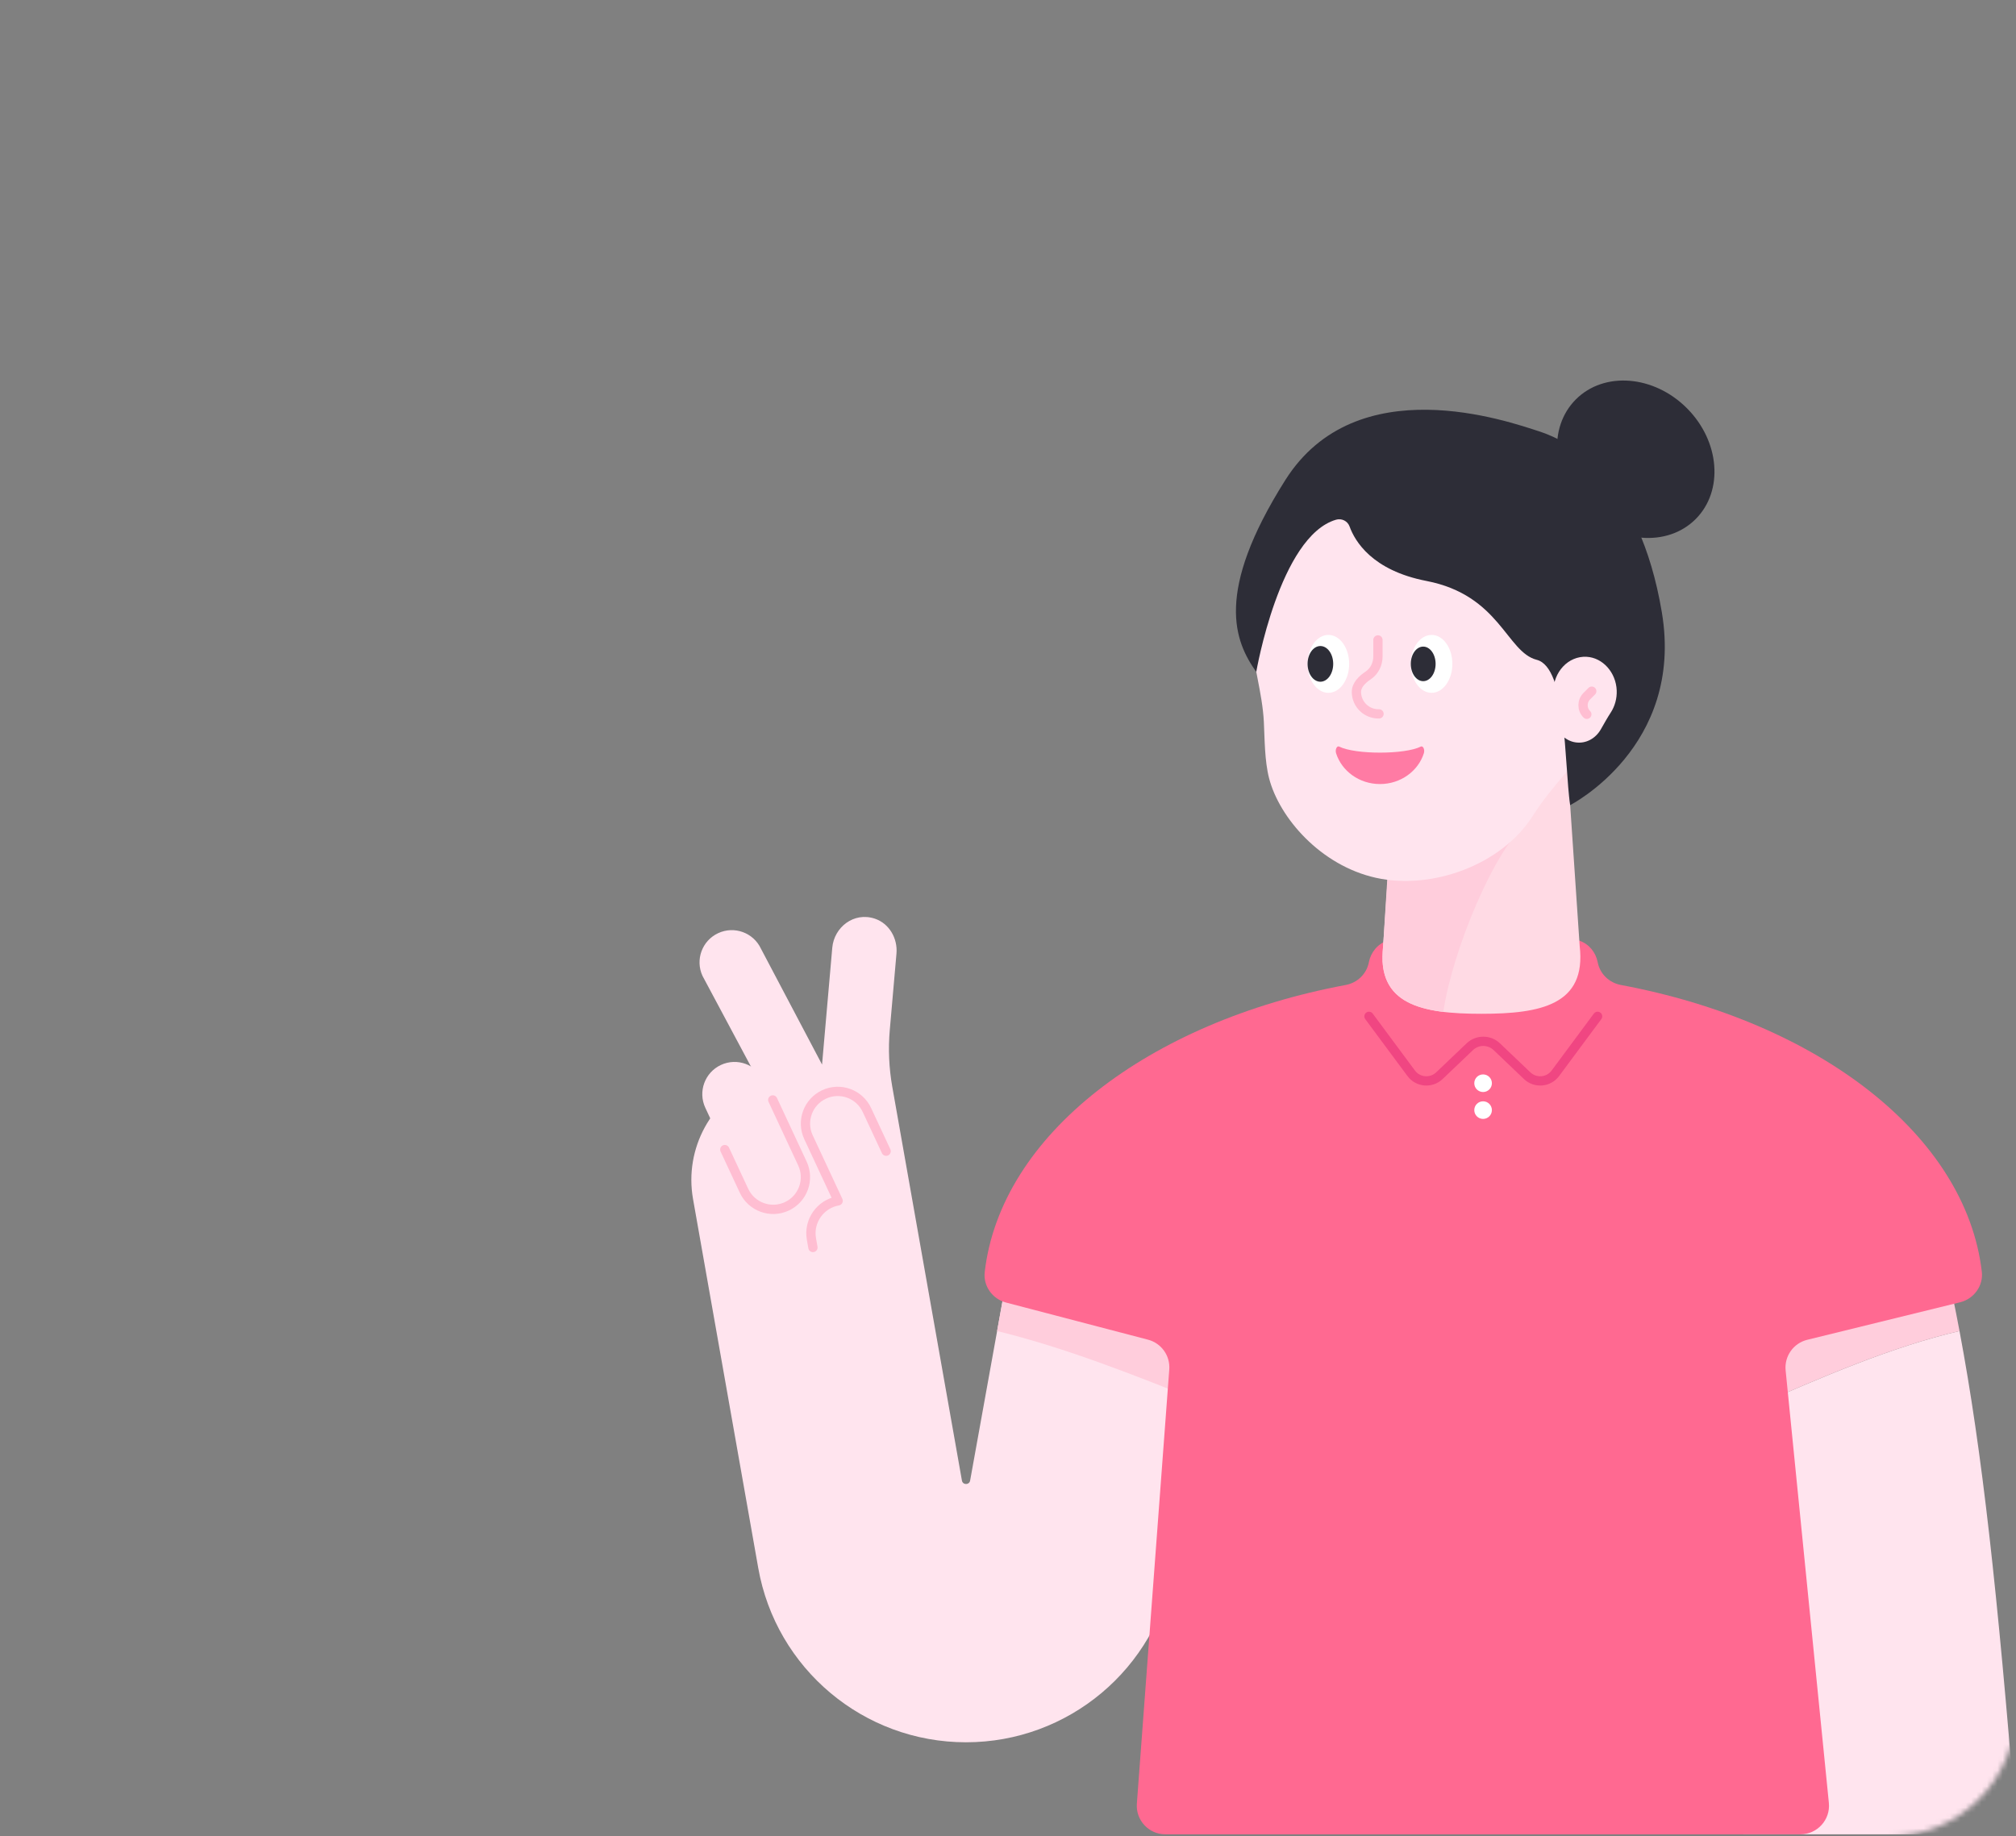 <svg width="382" height="348" viewBox="0 0 382 348" fill="none" xmlns="http://www.w3.org/2000/svg">
<rect x="0" y="0" width="382" height="348" fill="#808080" stroke="none"/>
<mask id="mask0" mask-type="alpha" maskUnits="userSpaceOnUse" x="0" y="0" width="382" height="348">
<path d="M382 324C382 337.255 371.255 348 358 348L24 348C10.745 348 2.95782e-05 337.255 2.84194e-05 324L2.19259e-06 24C1.03382e-06 10.745 10.745 1.93855e-06 24 7.79773e-07L358 -2.84194e-05C371.255 -2.95782e-05 382 10.745 382 24L382 324Z" fill="#F04682"/>
</mask>
<g mask="url(#mask0)">
<path d="M330.099 257.386C329.977 256.771 329.855 256.161 329.732 255.551C329.855 256.163 329.977 256.771 330.099 257.386Z" fill="#FFE4EE"/>
<path d="M370.027 245.761C370.454 247.842 370.865 249.935 371.262 252.053C370.863 249.935 370.451 247.839 370.027 245.761Z" fill="#FFE4EE"/>
<path d="M371.297 252.234C358.439 255.21 345.251 260.954 331.897 266.775C331.875 266.657 331.852 266.542 331.831 266.425C336.102 289.413 327.459 315.354 330.322 347.606H382.123C382.053 346.765 382.001 345.923 381.986 345.078C378.449 301.31 375.62 275.271 371.297 252.234Z" fill="#FFE4EE"/>
<path d="M368.643 239.271C369.087 241.274 369.518 243.282 369.932 245.3C369.516 243.282 369.087 241.276 368.643 239.271Z" fill="#FFE4EE"/>
<path d="M368.59 239.028C367.864 235.77 367.103 232.514 366.29 229.216L324.246 229.931C325.599 235.89 326.926 241.943 328.223 248.156C328.166 247.875 328.106 247.589 328.048 247.309L368.59 239.028Z" fill="#FFE4EE"/>
<path d="M329.179 252.803C329.06 252.221 328.942 251.64 328.823 251.06C328.942 251.638 329.062 252.219 329.179 252.803Z" fill="#FFE4EE"/>
<path d="M330.996 262.004C330.888 261.438 330.779 260.879 330.668 260.316C330.779 260.879 330.89 261.436 330.996 262.004Z" fill="#FFE4EE"/>
<path d="M329.731 255.551C329.547 254.632 329.364 253.714 329.178 252.803C329.364 253.714 329.547 254.632 329.731 255.551Z" fill="#FFCDDC"/>
<path d="M368.588 239.029C368.605 239.11 368.622 239.191 368.639 239.27C368.622 239.191 368.607 239.11 368.588 239.029Z" fill="#FFCDDC"/>
<path d="M328.822 251.061C328.624 250.09 328.423 249.121 328.22 248.159C328.423 249.121 328.624 250.088 328.822 251.061Z" fill="#FFCDDC"/>
<path d="M331.83 266.425C331.555 264.94 331.275 263.465 330.996 262.004C331.277 263.465 331.555 264.94 331.83 266.425Z" fill="#FFCDDC"/>
<path d="M369.931 245.3C369.963 245.453 369.995 245.605 370.027 245.759C369.995 245.607 369.963 245.453 369.931 245.3Z" fill="#FFCDDC"/>
<path d="M330.671 260.317C330.481 259.338 330.291 258.359 330.099 257.388C330.291 258.356 330.481 259.336 330.671 260.317Z" fill="#FFCDDC"/>
<path d="M371.3 252.233C371.289 252.173 371.276 252.113 371.263 252.051C371.276 252.113 371.287 252.175 371.3 252.233C371.297 252.235 371.3 252.235 371.3 252.233Z" fill="#FFCDDC"/>
<path d="M371.297 252.234C371.286 252.175 371.276 252.113 371.263 252.053C370.864 249.934 370.452 247.839 370.027 245.761C369.995 245.607 369.963 245.456 369.931 245.302C369.515 243.284 369.086 241.278 368.643 239.272C368.626 239.191 368.606 239.11 368.589 239.031L328.048 247.312C328.107 247.594 328.165 247.877 328.223 248.159C328.423 249.121 328.624 250.09 328.824 251.061C328.944 251.641 329.063 252.221 329.181 252.804C329.366 253.715 329.55 254.633 329.733 255.552C329.855 256.162 329.979 256.773 330.1 257.387C330.292 258.358 330.482 259.337 330.672 260.317C330.781 260.88 330.892 261.437 331.001 262.004C331.28 263.466 331.558 264.94 331.835 266.425C331.856 266.543 331.88 266.658 331.901 266.775C345.251 260.955 358.439 255.211 371.297 252.234Z" fill="#FFCDDC"/>
<path d="M222.408 297.154L231.08 248.144L191.155 239.946L183.823 280.575C183.668 281.441 182.424 281.439 182.27 280.573L169.069 205.927C168.444 202.383 168.286 198.771 168.6 195.184L169.867 180.701C170.117 177.838 168.502 175.009 165.779 174.093C161.779 172.747 158.043 175.734 157.703 179.596L155.766 201.735L144.193 179.788C142.766 176.733 139.134 175.412 136.077 176.837C133.019 178.262 131.696 181.898 133.124 184.958L143.553 204.476C134.899 208.225 129.609 217.532 131.321 227.23L143.677 297.145C147.052 316.243 163.648 330.166 183.043 330.166C202.433 330.166 219.029 316.25 222.408 297.154Z" fill="#FFE4EE"/>
<path d="M140.977 225.649L133.646 209.928C132.221 206.871 133.544 203.237 136.599 201.812C139.657 200.387 143.29 201.709 144.715 204.765L152.047 220.486C153.472 223.543 152.149 227.177 149.094 228.602C146.036 230.027 142.403 228.706 140.977 225.649Z" fill="#FFE4EE"/>
<path d="M146.428 208.44L152.046 220.489C153.471 223.546 152.149 227.18 149.093 228.605C146.036 230.03 142.402 228.707 140.977 225.652L137.337 217.847" stroke="#FFBED2" stroke-width="1.759" stroke-miterlimit="10" stroke-linecap="round" stroke-linejoin="round"/>
<path d="M167.908 218.153L164.268 210.349C162.843 207.291 159.209 205.968 156.152 207.396C153.094 208.821 151.771 212.454 153.199 215.512L158.816 227.561C155.422 228.16 153.156 231.397 153.753 234.79L154.037 236.403" stroke="#FFBED2" stroke-width="1.759" stroke-miterlimit="10" stroke-linecap="round" stroke-linejoin="round"/>
<path d="M227.953 265.814L231.079 248.143L191.154 239.946L188.935 252.234C201.712 255.359 214.755 260.474 227.953 265.814Z" fill="#FFCDDC"/>
<path d="M217.527 253.871C220.056 254.532 221.752 256.907 221.558 259.514L215.417 341.786C215.182 344.927 217.668 347.607 220.82 347.607H341.151C344.356 347.607 346.859 344.839 346.541 341.652L338.348 259.694C338.079 257.01 339.826 254.537 342.446 253.894L371.408 246.785C374.029 246.143 375.838 243.661 375.522 240.984C372.477 215.06 344.499 193.636 307.128 186.655C304.915 186.241 303.159 184.553 302.737 182.342C302.378 180.465 301.073 178.869 299.261 178.261C287.116 174.173 274.98 174.177 262.857 178.261C261.045 178.871 259.74 180.465 259.381 182.342C258.961 184.555 257.205 186.243 254.99 186.657C217.587 193.644 189.594 215.1 186.589 241.052C186.282 243.7 188.047 246.16 190.626 246.834L217.527 253.871Z" fill="#FF6991"/>
<path d="M302.718 192.599L294.721 203.386C293.438 205.117 290.931 205.332 289.374 203.845L283.619 198.357C282.186 196.99 279.932 196.99 278.499 198.357L272.744 203.845C271.187 205.33 268.677 205.115 267.397 203.386L259.4 192.599" stroke="#F04682" stroke-width="1.759" stroke-miterlimit="10" stroke-linecap="round" stroke-linejoin="round"/>
<path d="M281.021 206.941C281.943 206.941 282.69 206.194 282.69 205.272C282.69 204.351 281.943 203.604 281.021 203.604C280.1 203.604 279.353 204.351 279.353 205.272C279.353 206.194 280.1 206.941 281.021 206.941Z" fill="white"/>
<path d="M281.021 212.037C281.943 212.037 282.69 211.29 282.69 210.369C282.69 209.447 281.943 208.7 281.021 208.7C280.1 208.7 279.353 209.447 279.353 210.369C279.353 211.29 280.1 212.037 281.021 212.037Z" fill="white"/>
<path d="M296.483 137.211H264.92L262.078 179.293C260.783 190.431 269.49 192.116 280.702 192.116C291.915 192.116 300.622 190.431 299.327 179.293L296.483 137.211Z" fill="#FFDAE4"/>
<path d="M289.271 156.035C283.303 160.771 275.242 179.94 273.482 191.756C266.943 190.958 262.332 188.577 261.973 182.208C261.99 181.009 262.018 180.03 262.059 179.507C262.067 179.434 262.069 179.366 262.078 179.294L263.475 156.967L289.271 156.035Z" fill="#FFCDDC"/>
<path d="M236.975 117.997C236.975 97.375 254.189 80.775 275.033 81.782C293.519 82.676 308.657 97.902 309.46 116.392C309.827 124.886 307.26 132.753 302.694 139.094C298.65 144.71 294.123 148.802 290.412 154.642C284.477 163.986 271.229 168.688 260.712 166.345C250.195 164.003 242.41 154.954 240.474 147.49C239.61 144.164 239.64 139.912 239.48 136.786C239.192 131.191 237.387 125.974 237.039 120.075C236.994 119.386 236.975 118.692 236.975 117.997Z" fill="#FFE4EE"/>
<path d="M297.514 152.575C297.514 152.575 319.166 141.55 314.894 116.042C310.623 90.535 297.477 83.615 291.633 81.738C285.789 79.86 257.023 69.633 243.539 90.985C230.054 112.336 233.967 121.596 238.042 127.325C238.042 127.325 242.457 101.617 253.157 98.487C254.218 98.175 255.348 98.726 255.722 99.767C256.716 102.526 259.968 108.092 270.282 110.09C284.215 112.786 285.452 123.574 291.183 125.034C296.916 126.493 296.376 144.584 297.514 152.575Z" fill="#2D2D37"/>
<path d="M294.324 131.131C294.324 127.333 297.176 124.278 300.633 124.464C303.697 124.628 306.206 127.432 306.34 130.837C306.402 132.401 305.975 133.85 305.218 135.017C304.548 136.051 303.946 137.135 303.332 138.211C302.348 139.93 300.515 140.993 298.489 140.673C296.53 140.361 294.908 138.704 294.458 136.564C294.328 135.947 294.298 135.347 294.349 134.773C294.447 133.692 294.394 132.601 294.336 131.515C294.328 131.385 294.324 131.259 294.324 131.131Z" fill="#FFE4EE"/>
<path d="M321.294 98.374C326.642 93.026 325.898 83.611 319.632 77.346C313.366 71.079 303.951 70.335 298.603 75.683C293.256 81.031 294 90.445 300.266 96.711C306.532 102.977 315.947 103.721 321.294 98.374Z" fill="#2D2D37"/>
<path d="M251.706 131.294C253.882 131.294 255.645 128.837 255.645 125.806C255.645 122.775 253.882 120.318 251.706 120.318C249.531 120.318 247.768 122.775 247.768 125.806C247.768 128.837 249.531 131.294 251.706 131.294Z" fill="white"/>
<path d="M271.262 131.294C273.438 131.294 275.201 128.837 275.201 125.806C275.201 122.775 273.438 120.318 271.262 120.318C269.087 120.318 267.323 122.775 267.323 125.806C267.323 128.837 269.087 131.294 271.262 131.294Z" fill="white"/>
<path d="M250.194 129.188C251.535 129.188 252.622 127.674 252.622 125.806C252.622 123.938 251.535 122.424 250.194 122.424C248.853 122.424 247.766 123.938 247.766 125.806C247.766 127.674 248.853 129.188 250.194 129.188Z" fill="#2D2D37"/>
<path d="M269.675 129.083C270.973 129.083 272.026 127.616 272.026 125.807C272.026 123.999 270.973 122.532 269.675 122.532C268.376 122.532 267.323 123.999 267.323 125.807C267.323 127.616 268.376 129.083 269.675 129.083Z" fill="#2D2D37"/>
<path d="M269.219 141.478C266.195 143.008 256.773 143.008 253.75 141.478C253.323 141.263 252.952 142.057 253.167 142.742C254.236 146.117 257.556 148.579 261.482 148.579C265.41 148.579 268.728 146.119 269.799 142.742C270.017 142.057 269.645 141.263 269.219 141.478Z" fill="#FF7BA4"/>
<path d="M301.613 130.981L300.676 131.918C299.724 132.87 299.724 134.41 300.676 135.362" stroke="#FFBED2" stroke-width="1.759" stroke-miterlimit="10" stroke-linecap="round" stroke-linejoin="round"/>
<path d="M261.303 135.28C258.992 135.338 257.074 133.512 257.018 131.201C256.984 129.814 258.134 128.743 259.257 127.992C260.441 127.198 261.098 125.818 261.098 124.39V121.267" stroke="#FFBED2" stroke-width="1.759" stroke-miterlimit="10" stroke-linecap="round" stroke-linejoin="round"/>
</g>
</svg>
